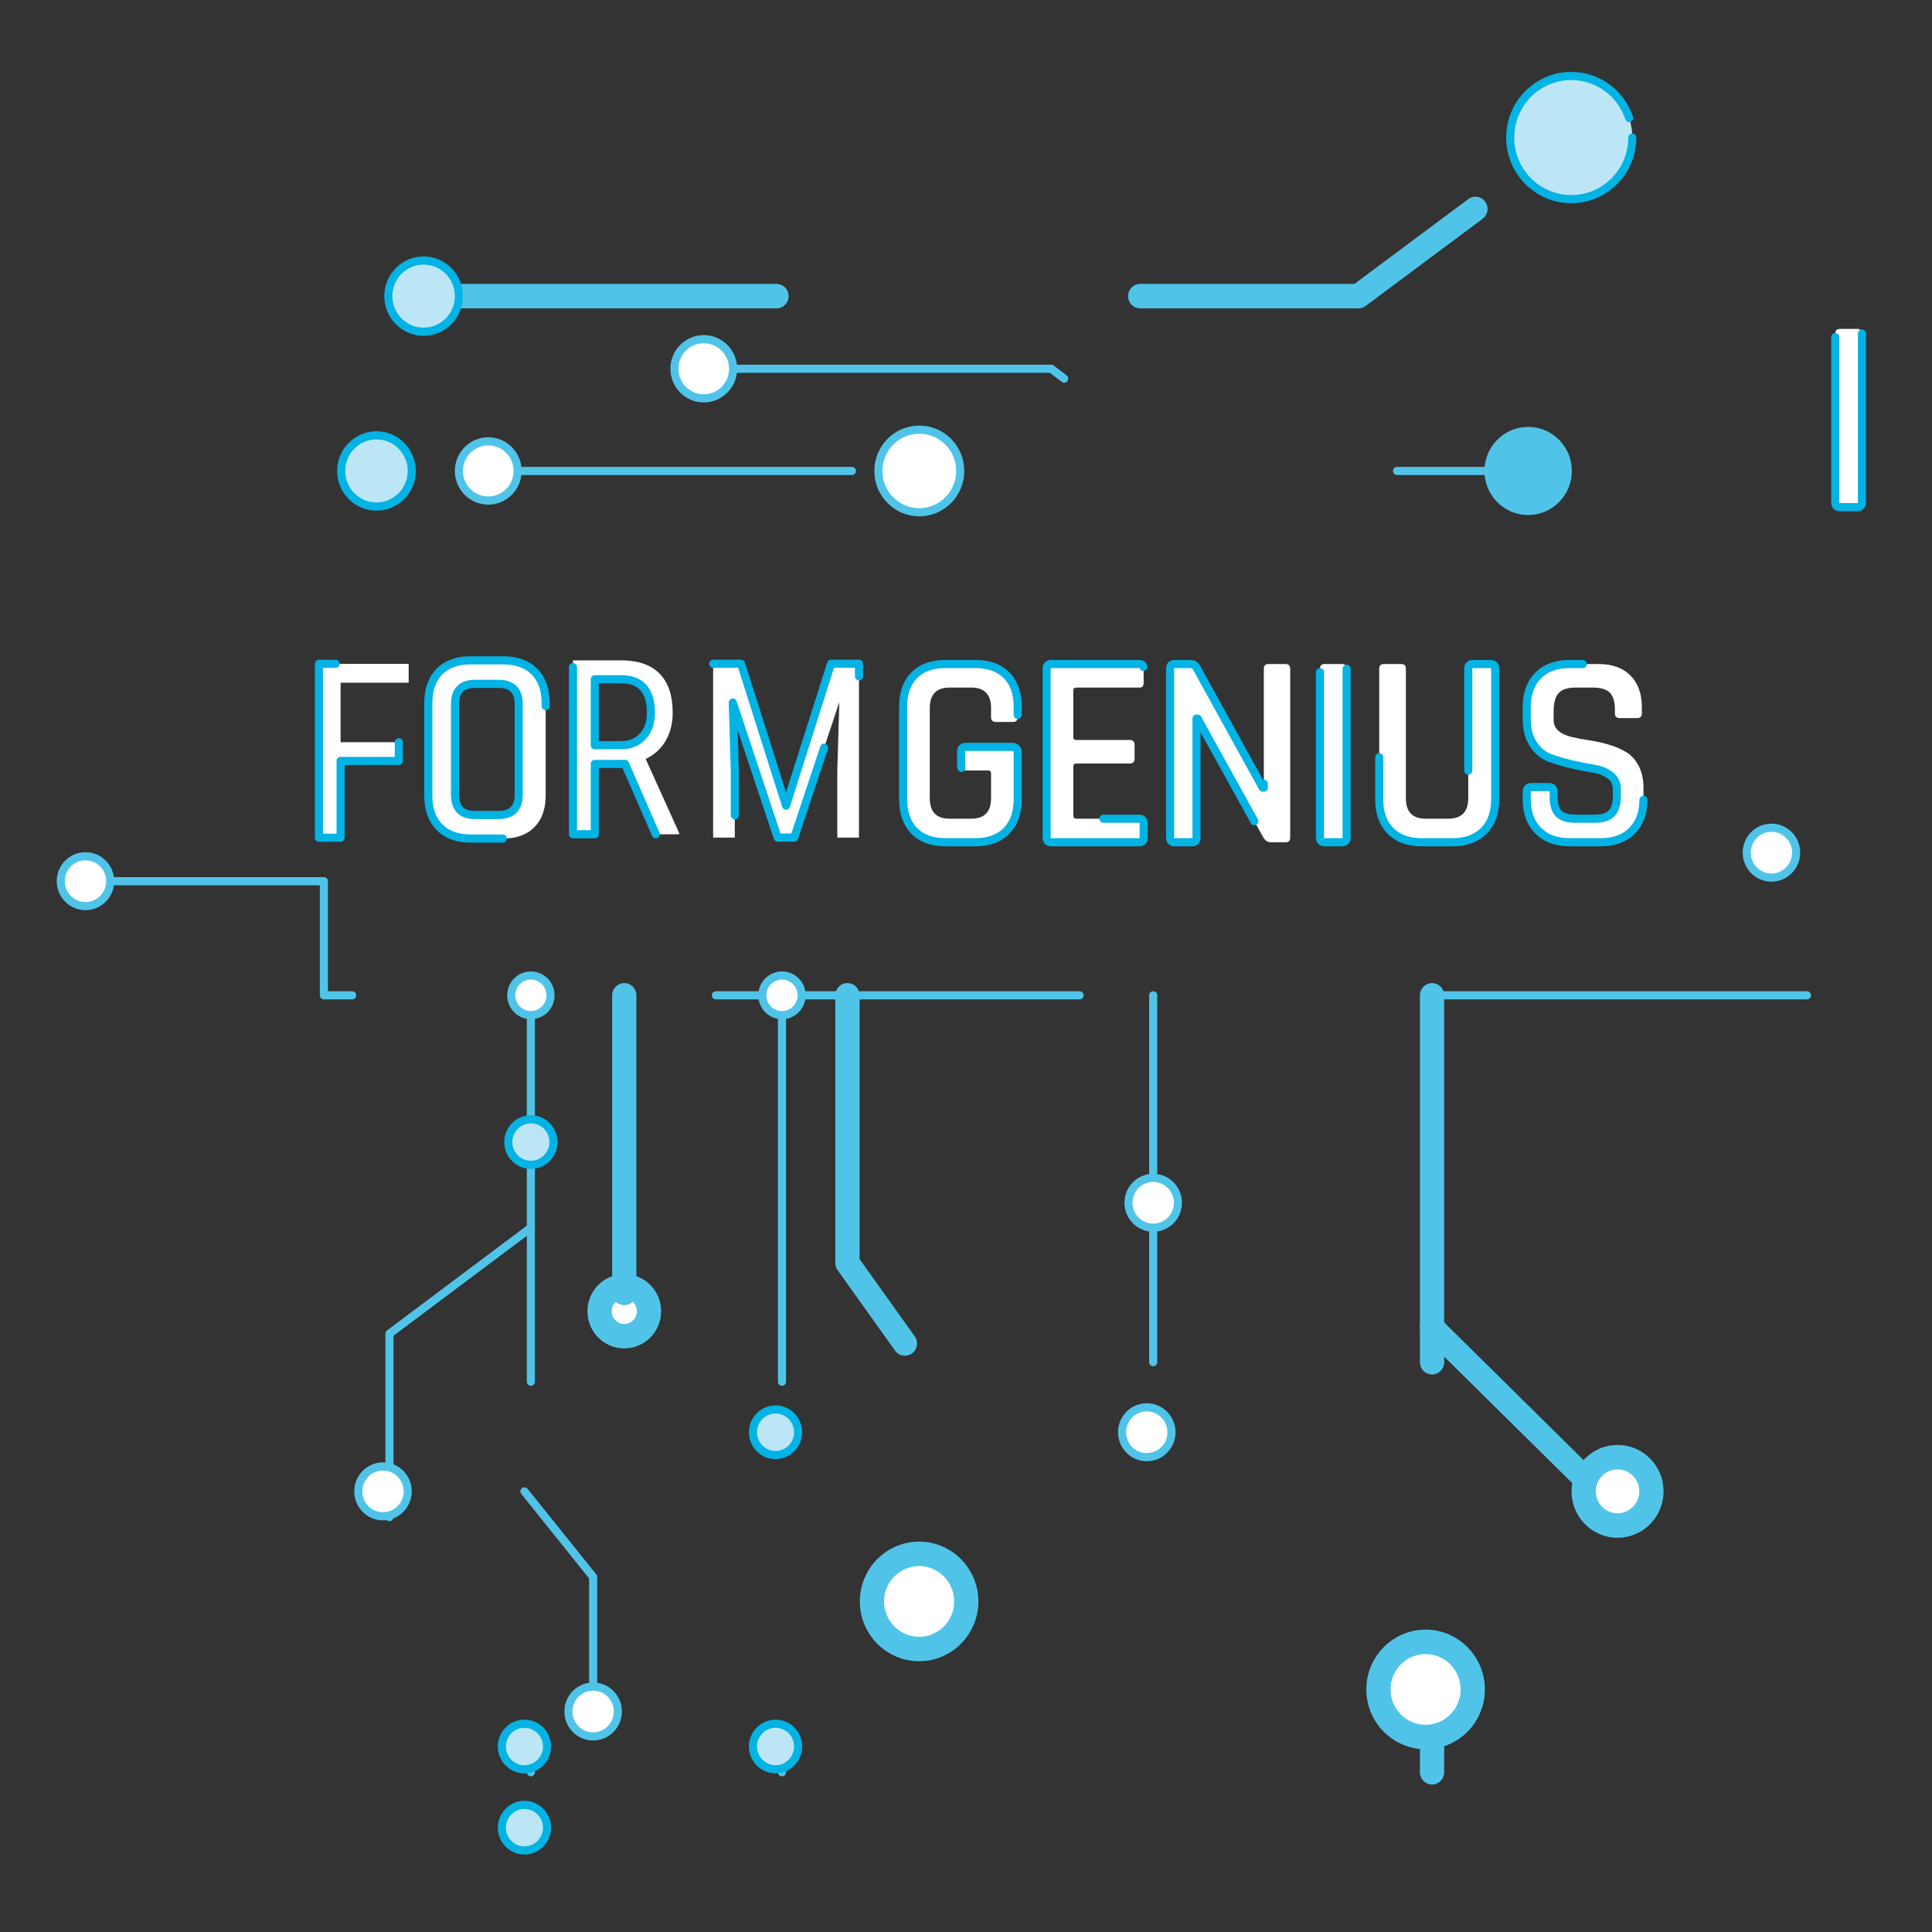 <svg width="300px" height="300px" viewBox="0 0 300 300" version="1.1" xmlns="http://www.w3.org/2000/svg">
  <rect x="0" y="0" width="300" height="300" fill="#333333" stroke="none"/>
  <g id="circuit" class="path" stroke-width="1" fill-rule="evenodd" stroke-linecap="round" stroke-linejoin="round" stroke-opacity="1" stroke-dasharray="45, 45" stroke-dashoffset="180" fill="#fff" stroke="#02B3E4" style="" transform="matrix(1.255, 0, 0, 1.266, -38.235, -29.935)">
    <polyline style="fill: none; stroke: rgb(80, 196, 232); stroke-miterlimit: 10; transform-box: fill-box; transform-origin: 50% 50%;" points="43.042 131.726 70.542 131.726 70.542 145.726 264.036 145.726 264.036 128.226"/>
    <circle style="fill:#FFFFFF;stroke:#50C4E8;stroke-miterlimit:10;" cx="41.042" cy="131.726" r="3.057"/>
    <path style="fill:#FFFFFF;stroke:#50C4E8;stroke-miterlimit:10;" d="M246.588,128.226c0-1.688,1.369-3.057,3.057-3.057 s3.057,1.369,3.057,3.057c0,1.688-1.369,3.057-3.057,3.057S246.588,129.914,246.588,128.226z"/>
    <line style="fill:none;stroke:#50C4E8;stroke-miterlimit:10;" x1="96.151" y1="148.118" x2="96.151" y2="241.02"/>
    <line style="fill:none;stroke:#50C4E8;stroke-miterlimit:10;" x1="127.221" y1="148.118" x2="127.221" y2="241.02"/>
    <line style="fill:none;stroke:#50C4E8;stroke-miterlimit:10;" x1="173.151" y1="145.726" x2="173.151" y2="203.726"/>
    <line style="fill:none;stroke:#50C4E8;stroke-width:3;stroke-miterlimit:10;" x1="207.651" y1="145.726" x2="207.651" y2="241.02"/>
    <path style="fill:#FFFFFF;stroke:#50C4E8;stroke-width:3;stroke-miterlimit:10;" d="M104.651,184.476 c0-1.688,1.369-3.057,3.057-3.057s3.057,1.369,3.057,3.057s-1.369,3.057-3.057,3.057S104.651,186.164,104.651,184.476z"/>
    <path style="fill:#FFFFFF;stroke:#50C4E8;stroke-miterlimit:10;" d="M93.721,145.725c0,1.342,1.088,2.431,2.43,2.431 s2.43-1.089,2.43-2.431c0-1.341-1.088-2.43-2.43-2.43S93.721,144.385,93.721,145.725z"/>
    <path style="fill:#FFFFFF;stroke:#50C4E8;stroke-miterlimit:10;" d="M124.79,145.725c0,1.342,1.089,2.431,2.431,2.431 s2.43-1.089,2.43-2.431c0-1.341-1.088-2.43-2.43-2.43S124.79,144.385,124.79,145.725z"/>
    <path style="fill:#50C4E8;stroke:#50C4E8;stroke-width:0.812;stroke-miterlimit:10;" d="M214.543,81.409 c0-2.761,2.238-4.999,4.999-4.999c2.761,0,4.999,2.238,4.999,4.999c0,2.761-2.238,4.999-4.999,4.999 C216.782,86.408,214.543,84.17,214.543,81.409z"/>
    <polyline style="fill:none;stroke:#50C4E8;stroke-miterlimit:10;" points="96.151,174.226 78.651,187.226 78.651,209.726     "/>
    <polyline style="fill: none; stroke: rgb(80, 196, 232); stroke-miterlimit: 10; transform-box: fill-box; transform-origin: 50% 50%;" points="95.354 206.566 103.854 217.066 103.854 233.566"/>
    <circle style="fill:#FFFFFF;stroke:#50C4E8;stroke-miterlimit:10;" cx="77.854" cy="206.566" r="3.057"/>
    <circle style="fill:#FFFFFF;stroke:#50C4E8;stroke-miterlimit:10;" cx="103.854" cy="233.566" r="3.057"/>
    <circle style="fill:#FFFFFF;stroke:#50C4E8;stroke-miterlimit:10;" cx="172.354" cy="199.316" r="3.057"/>
    <path style="fill:#FFFFFF;stroke:#50C4E8;stroke-miterlimit:10;" d="M170.094,171.17c0-1.688,1.369-3.057,3.057-3.057 s3.057,1.369,3.057,3.057s-1.369,3.057-3.057,3.057S170.094,172.857,170.094,171.17z"/>
    <path style="fill: rgb(188, 230, 245); transform-box: fill-box; transform-origin: 50% 50%;" d="M 92.56 237.86 C 92.56 236.317 93.811 235.066 95.354 235.066 C 96.897 235.066 98.148 236.317 98.148 237.86 C 98.148 239.403 96.897 240.654 95.354 240.654 C 93.811 240.654 92.56 239.403 92.56 237.86 Z"/>
    <circle style="fill:#BCE6F5;" cx="95.354" cy="247.816" r="2.794"/>
    <circle style="fill:#BCE6F5;" cx="96.151" cy="163.726" r="2.794"/>
    <path style="fill: rgb(188, 230, 245); transform-box: fill-box; transform-origin: 50% 50%;" d="M 123.629 237.86 C 123.629 236.317 124.881 235.066 126.424 235.066 C 127.967 235.066 129.217 236.317 129.217 237.86 C 129.217 239.403 127.967 240.654 126.424 240.654 C 124.881 240.654 123.629 239.403 123.629 237.86 Z"/>
    <path style="fill: rgb(188, 230, 245); transform-box: fill-box; transform-origin: 50% 50%;" d="M 123.629 199.316 C 123.629 197.773 124.881 196.522 126.424 196.522 C 127.967 196.522 129.217 197.773 129.217 199.316 C 129.217 200.859 127.967 202.11 126.424 202.11 C 124.881 202.11 123.629 200.859 123.629 199.316 Z"/>
    <polyline style="fill:none;stroke:#50C4E8;stroke-width:3;stroke-miterlimit:10;" points="135.318,145.726 135.318,178.559 &#10;      144.984,191.976 144.984,223.226     "/>
    <line style="fill:none;stroke:#50C4E8;stroke-width:3;stroke-miterlimit:10;" x1="107.707" y1="145.726" x2="107.707" y2="182.227"/>
    <circle style="fill:#FFFFFF;stroke:#50C4E8;stroke-width:3;stroke-miterlimit:10;" cx="144.187" cy="220.066" r="5.834"/>
    <path style="fill: rgb(255, 255, 255); stroke: rgb(80, 196, 232); stroke-width: 3; stroke-miterlimit: 10; transform-box: fill-box; transform-origin: 50% 50%;" d="M 201.02 230.86 C 201.02 227.639 203.631 225.026 206.854 225.026 C 210.077 225.026 212.688 227.639 212.688 230.86 C 212.688 234.081 210.077 236.694 206.854 236.694 C 203.631 236.694 201.02 234.081 201.02 230.86 Z"/>
    <line style="fill:none;stroke:#50C4E8;stroke-width:3;stroke-miterlimit:10;" x1="207.651" y1="186.476" x2="231.401" y2="209.726"/>
    <circle style="fill:#FFFFFF;stroke:#50C4E8;stroke-width:3;stroke-miterlimit:10;" cx="230.604" cy="206.566" r="4.193"/>
    <line style="fill:none;stroke:#50C4E8;stroke-miterlimit:10;" x1="90.876" y1="81.409" x2="144.21" y2="81.409"/>
    <path style="fill:#FFFFFF;stroke:#50C4E8;stroke-miterlimit:10;" d="M139.146,81.409c0-2.797,2.268-5.064,5.064-5.064 c2.797,0,5.064,2.268,5.064,5.064c0,2.797-2.268,5.064-5.064,5.064C141.414,86.473,139.146,84.206,139.146,81.409z"/>
    <path style="fill:#FFFFFF;stroke:#50C4E8;stroke-miterlimit:10;" d="M87.246,81.409c0-2.005,1.625-3.631,3.631-3.631 c2.006,0,3.631,1.625,3.631,3.631c0,2.005-1.625,3.631-3.631,3.631C88.871,85.04,87.246,83.414,87.246,81.409z"/>
    <polyline style="fill:none;stroke:#50C4E8;stroke-miterlimit:10;" points="117.543,68.876 160.542,68.876 177.042,81.409 &#10;      219.542,81.409    "/>
    <path style="fill:#FFFFFF;stroke:#50C4E8;stroke-miterlimit:10;" d="M113.913,68.876c0-2.005,1.626-3.631,3.631-3.631 s3.631,1.626,3.631,3.631c0,2.005-1.626,3.631-3.631,3.631S113.913,70.881,113.913,68.876z"/>
    <polyline style="fill:none;stroke:#50C4E8;stroke-width:3;stroke-miterlimit:10;" points="81.542,59.966 198.542,59.966 &#10;      224.875,40.518    "/>
    <path style="fill:none;stroke:#50C4E8;stroke-width:3;stroke-miterlimit:10;" d="M103.265,59.966"/>
    <path style="fill:#BCE6F5;" d="M232.428,40.52c0,4.17-3.383,7.551-7.553,7.551c-4.171,0-7.553-3.381-7.553-7.551 c0-4.171,3.382-7.554,7.553-7.554C229.045,32.966,232.428,36.349,232.428,40.52z"/>
    <path style="fill:#BCE6F5;" d="M87.246,59.967c0,2.411-1.956,4.366-4.367,4.366c-2.411,0-4.366-1.955-4.366-4.366 c0-2.412,1.955-4.368,4.366-4.368C85.29,55.599,87.246,57.555,87.246,59.967z"/>
    <path style="fill:#BCE6F5;" d="M81.412,81.41c0,2.411-1.955,4.366-4.367,4.366c-2.41,0-4.365-1.955-4.365-4.366 c0-2.412,1.955-4.368,4.365-4.368C79.457,77.042,81.412,78.998,81.412,81.41z"/>
    <path d="M 260.839 64.567 L 260.839 85.273 C 260.839 85.659 260.646 85.851 260.261 85.851 L 258.119 85.851 C 257.733 85.851 257.541 85.659 257.541 85.273 L 257.541 64.567 C 257.541 64.182 257.733 63.989 258.119 63.989 L 260.261 63.989 C 260.646 63.989 260.839 64.182 260.839 64.567 Z" style="transform-box: fill-box; transform-origin: 50% 50%;"/>
    <path d="M 151.116 126.952 L 147.478 126.952 C 145.8 126.952 144.503 126.488 143.585 125.558 C 142.667 124.629 142.208 123.337 142.208 121.682 L 142.208 110.36 C 142.208 108.683 142.667 107.385 143.585 106.467 C 144.503 105.549 145.8 105.09 147.478 105.09 L 151.116 105.09 C 152.794 105.09 154.092 105.549 155.01 106.467 C 155.928 107.385 156.387 108.683 156.387 110.36 L 156.387 111.584 C 156.387 111.992 156.194 112.196 155.809 112.196 L 153.666 112.196 C 153.28 112.196 153.089 111.992 153.089 111.584 L 153.089 110.496 C 153.089 108.819 152.273 107.98 150.641 107.98 L 147.955 107.98 C 146.323 107.98 145.507 108.819 145.507 110.496 L 145.507 121.546 C 145.507 123.223 146.323 124.062 147.955 124.062 L 150.641 124.062 C 152.273 124.062 153.089 123.224 153.089 121.546 L 153.089 118.486 C 153.089 118.259 152.964 118.146 152.715 118.146 L 149.96 118.146 C 149.575 118.146 149.383 117.954 149.383 117.568 L 149.383 115.834 C 149.383 115.449 149.575 115.256 149.96 115.256 L 155.673 115.256 C 156.149 115.256 156.387 115.494 156.387 115.97 L 156.387 121.682 C 156.387 123.337 155.922 124.629 154.992 125.558 C 154.062 126.488 152.77 126.952 151.116 126.952 Z" style="transform-box: fill-box; transform-origin: 50% 50%;"/>
    <path d="M 171.424 126.952 L 160.543 126.952 C 160.157 126.952 159.966 126.76 159.966 126.374 L 159.966 105.668 C 159.966 105.283 160.157 105.09 160.543 105.09 L 171.424 105.09 C 171.786 105.09 171.968 105.283 171.968 105.668 L 171.968 107.402 C 171.968 107.787 171.786 107.98 171.424 107.98 L 163.672 107.98 C 163.4 107.98 163.264 108.094 163.264 108.32 L 163.264 114.066 C 163.264 114.293 163.4 114.406 163.672 114.406 L 170.234 114.406 C 170.642 114.406 170.846 114.599 170.846 114.984 L 170.846 116.718 C 170.846 117.104 170.642 117.296 170.234 117.296 L 163.672 117.296 C 163.4 117.296 163.264 117.409 163.264 117.636 L 163.264 123.688 C 163.264 123.938 163.4 124.062 163.672 124.062 L 171.424 124.062 C 171.786 124.062 171.968 124.255 171.968 124.64 L 171.968 126.374 C 171.968 126.76 171.786 126.952 171.424 126.952 Z" style="transform-box: fill-box; transform-origin: 50% 50%;"/>
    <path d="M 177.928 126.952 L 175.82 126.952 C 175.434 126.952 175.243 126.76 175.243 126.374 L 175.243 105.668 C 175.243 105.283 175.434 105.09 175.82 105.09 L 177.724 105.09 C 178.086 105.09 178.336 105.215 178.472 105.464 L 186.701 120.254 L 186.837 120.254 L 186.837 105.668 C 186.837 105.283 187.029 105.09 187.415 105.09 L 189.522 105.09 C 189.908 105.09 190.1 105.283 190.1 105.668 L 190.1 126.374 C 190.1 126.76 189.908 126.952 189.522 126.952 L 187.686 126.952 C 187.324 126.952 187.029 126.771 186.802 126.408 L 178.642 111.788 L 178.506 111.788 L 178.506 126.374 C 178.506 126.76 178.313 126.952 177.928 126.952 Z" style="transform-box: fill-box; transform-origin: 50% 50%;"/>
    <path d="M 197.082 105.668 L 197.082 126.374 C 197.082 126.76 196.889 126.952 196.504 126.952 L 194.362 126.952 C 193.976 126.952 193.784 126.76 193.784 126.374 L 193.784 105.668 C 193.784 105.283 193.976 105.09 194.362 105.09 L 196.504 105.09 C 196.889 105.09 197.082 105.283 197.082 105.668 Z" style="transform-box: fill-box; transform-origin: 50% 50%;"/>
    <path d="M 92.676 126.497 L 88.732 126.497 C 87.054 126.497 85.756 126.033 84.838 125.103 C 83.92 124.174 83.461 122.882 83.461 121.227 L 83.461 109.905 C 83.461 108.228 83.92 106.93 84.838 106.012 C 85.756 105.094 87.054 104.635 88.732 104.635 L 92.676 104.635 C 94.353 104.635 95.655 105.094 96.585 106.012 C 97.515 106.93 97.98 108.228 97.98 109.905 L 97.98 121.227 C 97.98 122.882 97.515 124.174 96.585 125.103 C 95.655 126.033 94.352 126.497 92.676 126.497 Z M 89.207 123.607 L 92.165 123.607 C 93.819 123.607 94.647 122.769 94.647 121.091 L 94.647 110.041 C 94.647 108.364 93.819 107.525 92.165 107.525 L 89.207 107.525 C 87.575 107.525 86.76 108.364 86.76 110.041 L 86.76 121.091 C 86.76 122.769 87.575 123.607 89.207 123.607 Z" style="transform-box: fill-box; transform-origin: 50% 50%;"/>
    <path d="M 212.71 105.09 L 214.852 105.09 C 215.26 105.09 215.464 105.272 215.464 105.634 L 215.464 121.682 C 215.464 123.337 214.993 124.629 214.053 125.558 C 213.113 126.488 211.815 126.952 210.16 126.952 L 206.386 126.952 C 204.731 126.952 203.439 126.488 202.51 125.558 C 201.58 124.629 201.115 123.337 201.115 121.682 L 201.115 105.668 C 201.115 105.283 201.307 105.09 201.693 105.09 L 203.836 105.09 C 204.221 105.09 204.414 105.283 204.414 105.668 L 204.414 121.546 C 204.414 123.223 205.229 124.062 206.861 124.062 L 209.649 124.062 C 211.303 124.062 212.131 123.224 212.131 121.546 L 212.131 105.668 C 212.132 105.283 212.324 105.09 212.71 105.09 Z" style="transform-box: fill-box; transform-origin: 50% 50%;"/>
    <path d="M 219.366 121.648 L 219.366 120.764 C 219.366 120.379 219.558 120.186 219.944 120.186 L 222.12 120.186 C 222.505 120.186 222.698 120.379 222.698 120.764 L 222.698 121.376 C 222.698 122.328 222.907 123.014 223.327 123.433 C 223.746 123.853 224.443 124.062 225.418 124.062 L 227.764 124.062 C 228.739 124.062 229.442 123.841 229.872 123.399 C 230.303 122.957 230.518 122.238 230.518 121.24 L 230.518 120.458 C 230.518 119.733 230.241 119.161 229.685 118.741 C 229.129 118.321 228.445 118.05 227.628 117.925 C 226.811 117.8 225.916 117.625 224.942 117.398 C 223.966 117.172 223.072 116.911 222.255 116.616 C 221.44 116.322 220.753 115.766 220.198 114.95 C 219.642 114.134 219.365 113.092 219.365 111.822 L 219.365 110.394 C 219.365 108.74 219.835 107.442 220.776 106.501 C 221.716 105.561 223.014 105.09 224.669 105.09 L 228.273 105.09 C 229.95 105.09 231.258 105.561 232.2 106.501 C 233.14 107.442 233.611 108.74 233.611 110.394 L 233.611 111.142 C 233.611 111.528 233.418 111.72 233.033 111.72 L 230.857 111.72 C 230.471 111.72 230.279 111.528 230.279 111.142 L 230.279 110.7 C 230.279 109.726 230.069 109.029 229.65 108.609 C 229.23 108.19 228.533 107.98 227.558 107.98 L 225.416 107.98 C 224.441 107.98 223.744 108.201 223.325 108.643 C 222.905 109.085 222.696 109.839 222.696 110.904 L 222.696 111.958 C 222.696 112.978 223.432 113.67 224.906 114.032 C 225.563 114.191 226.283 114.327 227.065 114.44 C 227.846 114.554 228.634 114.724 229.427 114.95 C 230.221 115.177 230.946 115.477 231.604 115.851 C 232.26 116.225 232.793 116.792 233.202 117.551 C 233.61 118.311 233.814 119.234 233.814 120.322 L 233.814 121.648 C 233.814 123.303 233.343 124.601 232.403 125.541 C 231.462 126.482 230.164 126.952 228.509 126.952 L 224.701 126.952 C 223.046 126.952 221.743 126.482 220.791 125.541 C 219.842 124.601 219.366 123.303 219.366 121.648 Z" style="transform-box: fill-box; transform-origin: 50% 50%;"/>
    <path d="M 79.814 114.678 L 79.814 116.977 L 72.607 116.977 L 72.607 126.396 L 69.926 126.396 L 69.926 105.068 L 81.03 105.068 L 81.03 107.383 L 72.607 107.383 L 72.607 114.678 L 79.814 114.678 Z" style="transform-box: fill-box; transform-origin: 50% 50%;"/>
    <path d="M 111.601 125.971 L 107.807 117.343 L 104.057 117.343 L 104.057 125.971 L 101.362 125.971 L 101.362 104.643 L 107.339 104.643 C 107.946 104.639 108.552 104.693 109.149 104.803 C 109.834 104.935 110.444 105.148 110.978 105.442 C 111.385 105.666 111.758 105.947 112.085 106.277 C 112.664 106.876 113.091 107.604 113.33 108.402 C 113.498 108.932 113.608 109.517 113.66 110.155 C 113.684 110.456 113.696 110.758 113.696 111.059 C 113.7 111.664 113.631 112.268 113.492 112.856 C 113.352 113.437 113.127 113.994 112.824 114.509 C 112.249 115.485 111.387 116.26 110.356 116.728 L 114.487 125.796 L 114.487 125.971 L 111.601 125.971 Z M 104.057 106.958 L 104.057 115.044 L 107.309 115.044 C 107.715 115.048 108.119 114.994 108.51 114.882 C 109.081 114.717 109.595 114.398 109.997 113.96 C 110.44 113.475 110.745 112.878 110.879 112.234 C 110.962 111.848 111.003 111.454 111.001 111.059 C 111.007 110.538 110.951 110.019 110.835 109.511 C 110.499 108.129 109.655 107.308 108.303 107.048 C 107.965 106.986 107.623 106.956 107.28 106.958 L 104.057 106.958 Z" style="transform-box: fill-box; transform-origin: 50% 50%;"/>
    <path d="M 118.7 105.054 L 122.157 105.054 L 127.723 122.457 L 133.29 105.054 L 136.747 105.054 L 136.747 126.382 L 134.066 126.382 L 134.066 118.077 L 134.315 109.756 L 128.734 126.382 L 126.683 126.382 L 121.132 109.815 L 121.381 118.077 L 121.381 126.382 L 118.7 126.382 L 118.7 105.054 Z" style="transform-box: fill-box; transform-origin: 50% 50%;"/>
  </g>

  <style>




.path {
  animation: draw 2.5s infinite;
  animation-timing-function: linear;
}

@keyframes draw {
  0% {
  }
  100% {
    stroke-dashoffset: 0;
    stroke-opacity: 1;
  }
}
</style>
</svg>

